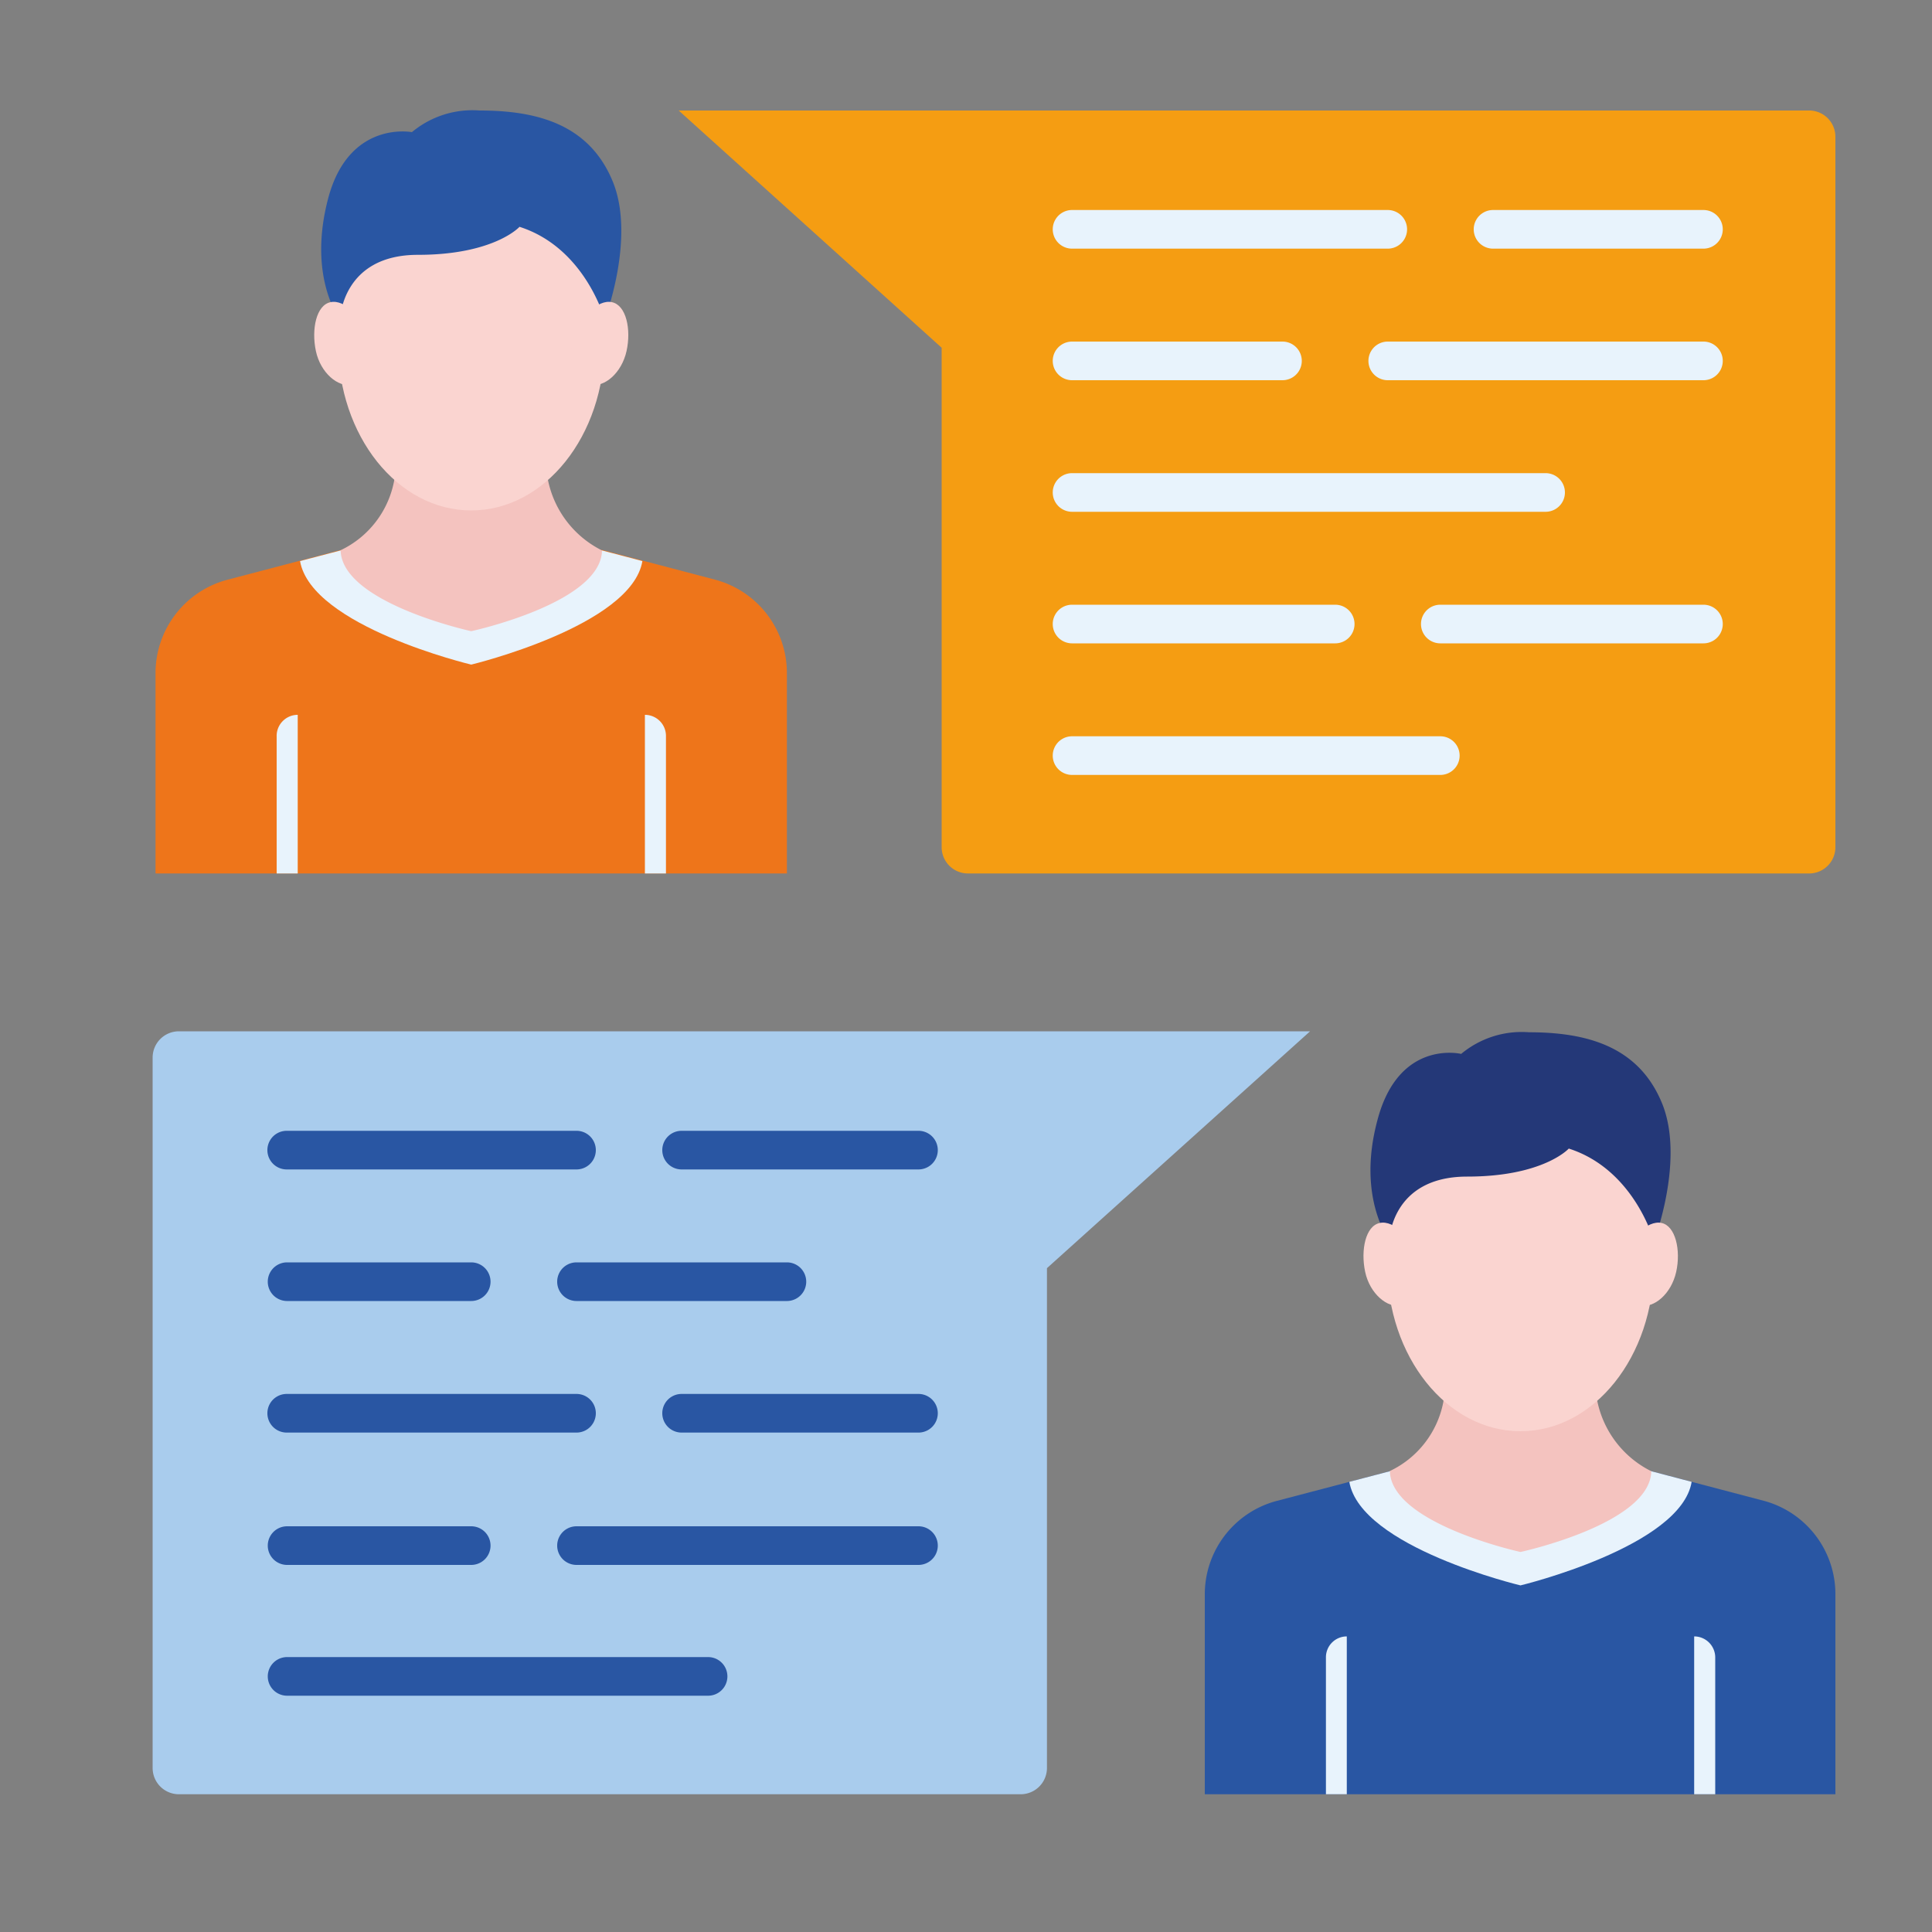 <svg id="Layer_1" data-name="Layer 1" xmlns="http://www.w3.org/2000/svg" viewBox="0 0 100 100"><rect x="0" y="0" width="100" height="100" fill="#808080" stroke="none"/><defs><style>.cls-1{fill:#a9cced;}.cls-2{fill:#f59d12;}.cls-3{fill:#ee751a;}.cls-4{fill:#e8f3fc;}.cls-5{fill:#f4c3bf;}.cls-6{fill:#fad4d0;}.cls-7{fill:#2956a3;}.cls-8{fill:#243878;}</style></defs><title>icon</title><path class="cls-1" d="M9.26,53.38H67.81L54.19,65.64V91.51a1.36,1.36,0,0,1-1.36,1.36H9.26A1.36,1.36,0,0,1,7.9,91.51V54.74A1.36,1.36,0,0,1,9.26,53.38Z"/><path class="cls-2" d="M93.68,5.72H35.13L48.74,18V43.85a1.36,1.36,0,0,0,1.37,1.36H93.68A1.36,1.36,0,0,0,95,43.85V7.09A1.36,1.36,0,0,0,93.68,5.72Z"/><path class="cls-3" d="M37,30l-5.82-1.53H17.63L11.8,30a5,5,0,0,0-3.75,4.86V45.21H40.73V34.88A5,5,0,0,0,37,30Z"/><path class="cls-4" d="M24.39,34.4s8.3-2,8.86-5.36l-2.09-.55H17.63l-2.1.55C16.12,32.43,24.39,34.4,24.39,34.4Z"/><path class="cls-5" d="M24.39,32.67s6.72-1.45,6.77-4.18a5.23,5.23,0,0,1-2.8-3.66c0-.24-.07-1.72-.1-1.95H20.52c0,.25-.07,1.78-.13,2.06a5,5,0,0,1-2.76,3.54C17.69,31.21,24.39,32.67,24.39,32.67Z"/><path class="cls-6" d="M24.39,9.13c-3.81,0-6.89,3.87-6.89,8.65s3.08,8.64,6.89,8.64,6.9-3.87,6.9-8.64S28.2,9.13,24.39,9.13Z"/><path class="cls-7" d="M17.6,16.54s-1.69-2.16-.62-6.25,4.34-3.45,4.34-3.45a4.89,4.89,0,0,1,3.51-1.12c3,0,5.67.73,6.88,3.66s-.41,7.16-.41,7.16-1-3.71-4.41-4.8c0,0-1.31,1.45-5.26,1.45S17.6,16.54,17.6,16.54Z"/><path class="cls-6" d="M31.67,15.64c-.73-.16-1.7.81-2,1.94s.14,2.17.88,2.33,1.63-.61,1.88-1.74S32.41,15.79,31.67,15.64Z"/><path class="cls-6" d="M17.11,15.64c.73-.16,1.71.81,2,1.94s-.15,2.17-.88,2.33-1.64-.61-1.88-1.74S16.37,15.79,17.11,15.64Z"/><path class="cls-4" d="M15.41,45.21H14.32V38.13A1.09,1.09,0,0,1,15.41,37h0Z"/><path class="cls-4" d="M34.47,45.21H33.38V37h0a1.09,1.09,0,0,1,1.09,1.09Z"/><path class="cls-7" d="M91.29,77.68l-5.82-1.53H71.94l-5.83,1.53a5,5,0,0,0-3.75,4.86V92.87H95V82.54A5,5,0,0,0,91.29,77.68Z"/><path class="cls-4" d="M78.7,82.06s8.3-2,8.86-5.36l-2.09-.55H71.94l-2.1.55C70.43,80.09,78.7,82.06,78.7,82.06Z"/><path class="cls-5" d="M78.7,80.33s6.72-1.45,6.77-4.18a5.23,5.23,0,0,1-2.8-3.66c0-.24-.08-1.72-.1-1.95H74.83c0,.25-.08,1.78-.13,2.06a5,5,0,0,1-2.76,3.54C72,78.87,78.7,80.33,78.7,80.33Z"/><path class="cls-6" d="M78.7,56.79c-3.81,0-6.9,3.87-6.9,8.65s3.09,8.64,6.9,8.64,6.9-3.87,6.9-8.64S82.51,56.79,78.7,56.79Z"/><path class="cls-8" d="M71.91,64.2S70.22,62,71.29,58c1.1-4.24,4.34-3.45,4.34-3.45a4.89,4.89,0,0,1,3.51-1.12c3,0,5.67.73,6.88,3.66s-.41,7.16-.41,7.16-1-3.71-4.41-4.8c0,0-1.31,1.45-5.26,1.45S71.91,64.2,71.91,64.2Z"/><path class="cls-6" d="M86,63.3c-.73-.16-1.71.81-2,1.94s.14,2.17.88,2.33,1.63-.61,1.88-1.74S86.72,63.45,86,63.3Z"/><path class="cls-6" d="M71.42,63.3c.73-.16,1.71.81,2,1.94s-.15,2.17-.88,2.33-1.64-.61-1.88-1.74S70.68,63.45,71.42,63.3Z"/><path class="cls-4" d="M69.71,92.87H68.63V85.79a1.08,1.08,0,0,1,1.08-1.09h0Z"/><path class="cls-4" d="M88.78,92.87H87.69V84.7h0a1.09,1.09,0,0,1,1.09,1.09Z"/><path class="cls-4" d="M80,26.49H55.49a1,1,0,0,1,0-2H80a1,1,0,0,1,0,2Z"/><path class="cls-4" d="M88.17,19.68H71.83a1,1,0,1,1,0-2H88.17a1,1,0,0,1,0,2Z"/><path class="cls-4" d="M66.38,19.68H55.49a1,1,0,0,1,0-2H66.38a1,1,0,0,1,0,2Z"/><path class="cls-4" d="M88.17,12.87H77.28a1,1,0,1,1,0-2H88.17a1,1,0,0,1,0,2Z"/><path class="cls-4" d="M71.83,12.87H55.49a1,1,0,0,1,0-2H71.83a1,1,0,0,1,0,2Z"/><path class="cls-4" d="M88.17,33.3H74.55a1,1,0,0,1,0-2H88.17a1,1,0,0,1,0,2Z"/><path class="cls-4" d="M69.11,33.3H55.49a1,1,0,0,1,0-2H69.11a1,1,0,0,1,0,2Z"/><path class="cls-4" d="M74.55,40.11H55.49a1,1,0,0,1,0-2H74.55a1,1,0,0,1,0,2Z"/><path class="cls-7" d="M47.54,74.15H35.28a1,1,0,1,1,0-2H47.54a1,1,0,1,1,0,2Z"/><path class="cls-7" d="M29.84,74.15h-15a1,1,0,0,1,0-2h15a1,1,0,1,1,0,2Z"/><path class="cls-7" d="M40.73,67.34H29.84a1,1,0,0,1,0-2H40.73a1,1,0,1,1,0,2Z"/><path class="cls-7" d="M24.39,67.34H14.86a1,1,0,0,1,0-2h9.53a1,1,0,0,1,0,2Z"/><path class="cls-7" d="M47.54,60.53H35.28a1,1,0,1,1,0-2H47.54a1,1,0,1,1,0,2Z"/><path class="cls-7" d="M29.84,60.53h-15a1,1,0,0,1,0-2h15a1,1,0,1,1,0,2Z"/><path class="cls-7" d="M47.54,81H29.84a1,1,0,0,1,0-2h17.7a1,1,0,0,1,0,2Z"/><path class="cls-7" d="M24.39,81H14.86a1,1,0,0,1,0-2h9.53a1,1,0,0,1,0,2Z"/><path class="cls-7" d="M36.65,87.77H14.86a1,1,0,0,1,0-2H36.65a1,1,0,0,1,0,2Z"/></svg>